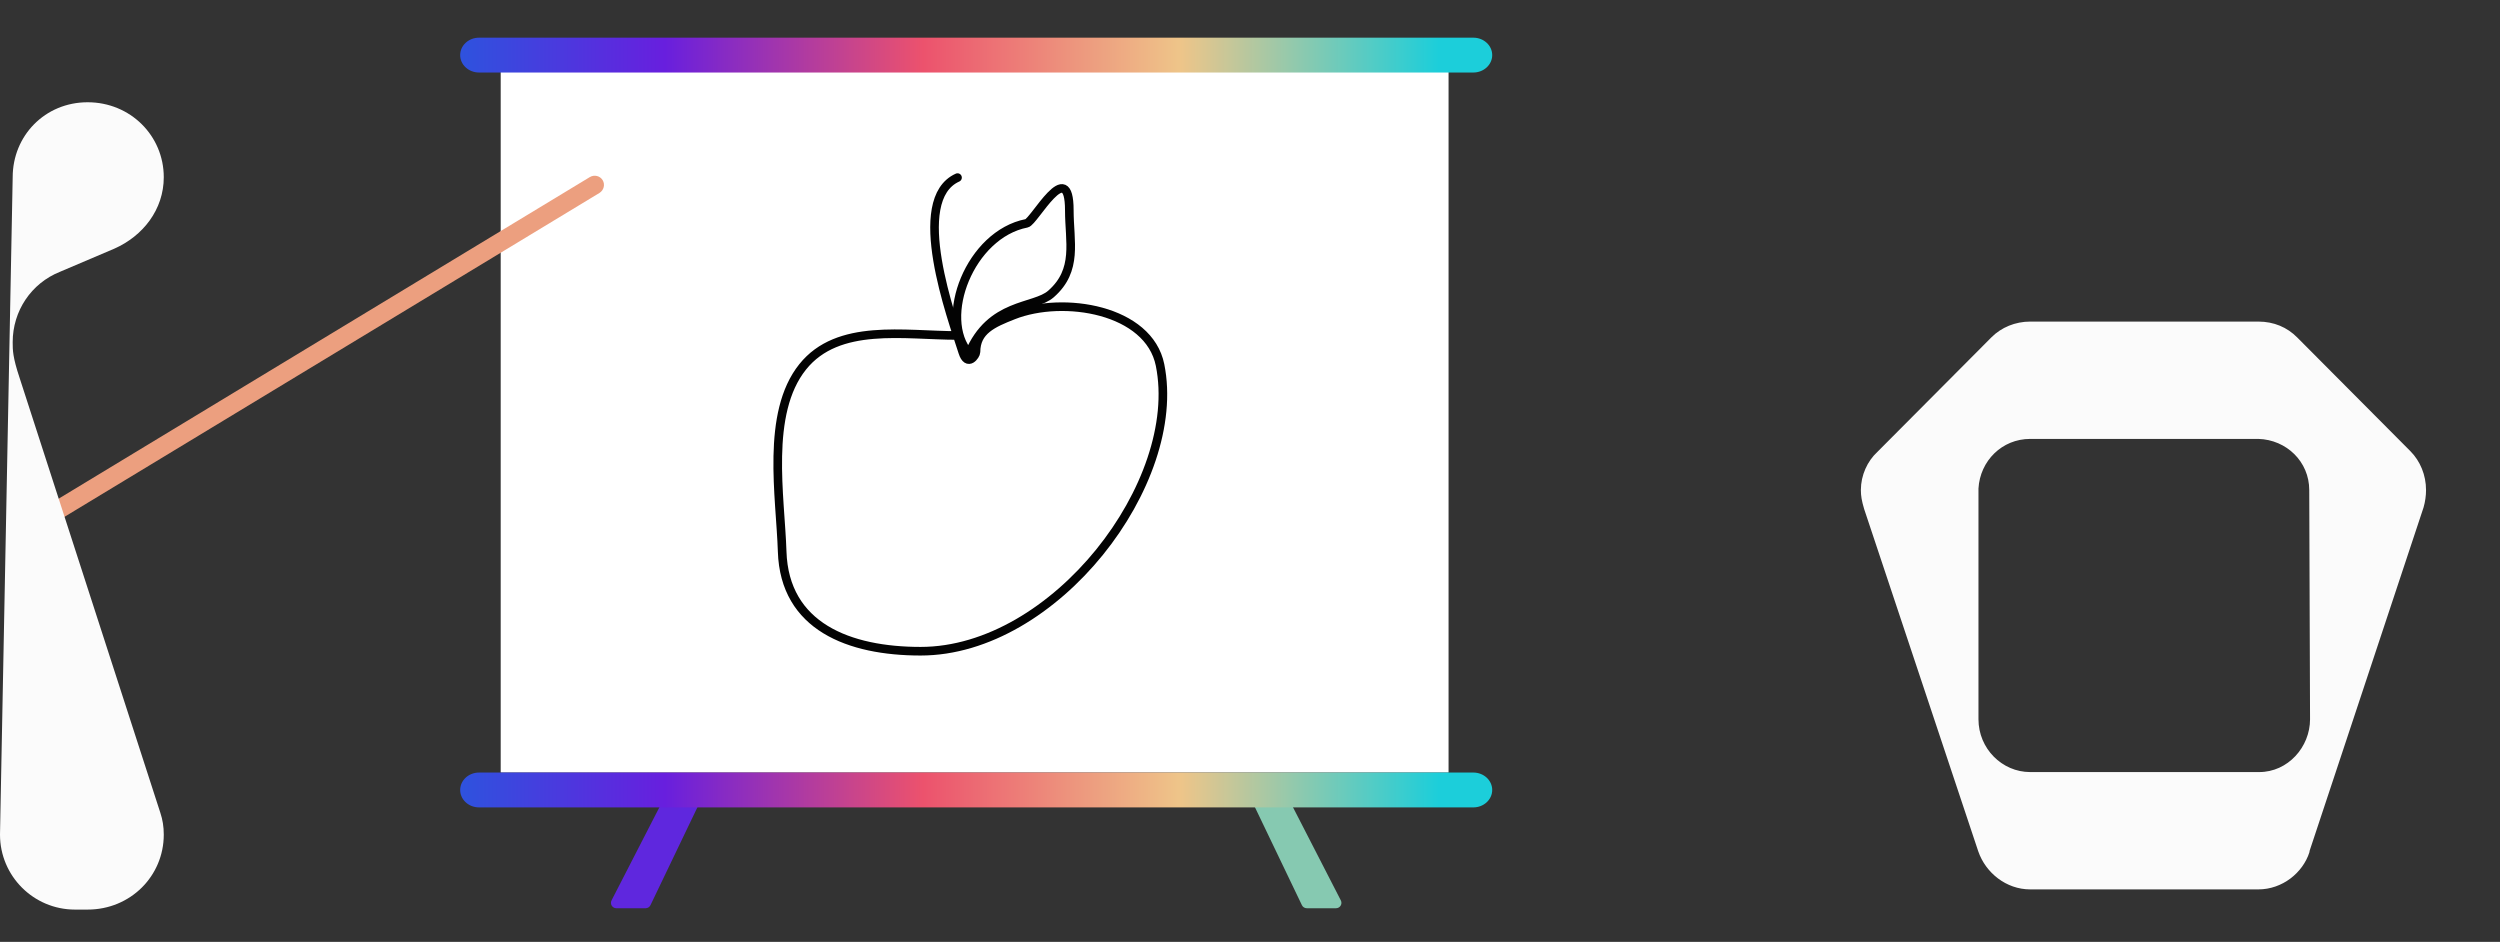 <svg width="929" height="350" viewBox="0 0 929 350" fill="none" xmlns="http://www.w3.org/2000/svg">
<rect x="0" y="0" width="929" height="350" fill="#333333" stroke="none"/>
<path d="M754.406 287.4H839.504C850.551 287.4 858.913 277.8 858.913 267.3L858.615 182.1C858.615 171.3 849.955 162.9 839.206 162.6H754.406C743.656 162.6 735.296 171 734.699 181.5V267.3C734.699 278.4 743.656 287.4 754.406 287.4ZM735.595 316.2L693.194 189C692.299 186 692 184.2 692 182.1C692 176.7 694.389 171.6 697.972 168.3L740.372 125.7C743.955 122.1 749.031 120 754.406 120H839.206C844.88 120 849.656 122.1 853.239 125.7L895.34 168C898.923 171.6 901.014 176.7 901.014 182.1C901.014 184.2 900.716 186.3 900.119 188.4L857.717 316.2V316.5C855.33 324 847.866 330 839.206 330H754.406C745.746 330 738.282 324 735.595 316.2Z" fill="#FBFBFB" stroke="#FBFBFB"/>
<path d="M248.319 293.586C248.662 292.919 249.349 292.5 250.098 292.5H259.575C261.047 292.5 262.015 294.037 261.378 295.365L241.714 336.365C241.381 337.059 240.68 337.5 239.91 337.5H229.029C227.532 337.5 226.566 335.917 227.25 334.586L248.319 293.586Z" fill="#5F27DE"/>
<path d="M477.185 293.586C476.843 292.919 476.156 292.5 475.407 292.5H465.93C464.457 292.5 463.49 294.037 464.127 295.365L483.791 336.365C484.124 337.059 484.825 337.5 485.595 337.5H496.476C497.972 337.5 498.939 335.917 498.255 334.586L477.185 293.586Z" fill="#86C9B1"/>
<path d="M186.062 23.6H538.285V287.066H186.062V23.6Z" fill="white"/>
<path d="M171 293.554C171 289.978 174.14 287.079 178.014 287.079H547.491C551.365 287.079 554.505 289.978 554.505 293.554V293.554C554.505 297.13 551.365 300.029 547.491 300.029H178.014C174.14 300.029 171 297.13 171 293.554V293.554Z" fill="url(#paint0_linear_1487_5379)"/>
<path d="M171 20.475C171 16.899 174.14 14 178.014 14H547.491C551.365 14 554.505 16.899 554.505 20.475V20.475C554.505 24.051 551.365 26.95 547.491 26.95H178.014C174.14 26.95 171 24.051 171 20.475V20.475Z" fill="url(#paint1_linear_1487_5379)"/>
<path d="M355.815 124.661C336.018 124.661 311.442 119.888 298.273 136.326C284.414 153.624 290.018 184.686 290.652 204.941C291.526 232.885 315.597 241.994 342.096 241.994C391.964 241.994 439.896 179.315 431.076 135.639C426.906 114.988 395.218 109.773 376.583 117.113C368.903 120.138 362.674 122.849 362.674 130.836C362.674 131.925 359.559 136.566 357.741 130.836C353.697 118.093 337.521 74.229 355.815 65.994" stroke="#030303" stroke-width="3.2" stroke-linecap="round"/>
<path d="M381.51 82.98C360.425 87.088 348.551 118.2 360.082 131.366C368.127 112.257 384.306 114.71 390.546 109.24C400.677 100.359 397.36 89.768 397.36 78.177C397.36 57.565 384.296 82.437 381.51 82.98Z" stroke="#030303" stroke-width="3.2" stroke-linecap="round"/>
<path d="M219.153 65.821C220.814 64.815 222.959 65.32 223.945 66.948V66.948C224.931 68.577 224.384 70.712 222.723 71.717L14.577 197.737C12.916 198.742 10.771 198.237 9.785 196.609V196.609C8.799 194.981 9.346 192.846 11.007 191.84L219.153 65.821Z" fill="#EC9F7F"/>
<path d="M0 310.144L4.714 65.857C4.714 50.428 16.714 38 32.572 38C48.428 38 60.857 50.428 60.857 65.857C60.857 77.857 53.143 87.714 42.428 92.428L22.285 101C11.572 105.285 4.714 115.572 4.714 127.143C4.714 130.143 4.714 132.714 7.286 140.429L59.571 302.001C60.428 304.571 60.857 307.143 60.857 310.144C60.857 325.571 48.428 338 32.572 338H27.857C12.472 338 0 325.528 0 310.144Z" fill="#FBFBFB"/>
<defs>
<linearGradient id="paint0_linear_1487_5379" x1="151.132" y1="284.566" x2="534.637" y2="284.566" gradientUnits="userSpaceOnUse">
<stop stop-color="#1F60DE"/>
<stop offset="0.25" stop-color="#681FDE"/>
<stop offset="0.5" stop-color="#EC526D"/>
<stop offset="0.75" stop-color="#EEC589"/>
<stop offset="1" stop-color="#1CCEDA"/>
</linearGradient>
<linearGradient id="paint1_linear_1487_5379" x1="151.132" y1="11.487" x2="534.637" y2="11.487" gradientUnits="userSpaceOnUse">
<stop stop-color="#1F60DE"/>
<stop offset="0.25" stop-color="#681FDE"/>
<stop offset="0.5" stop-color="#EC526D"/>
<stop offset="0.75" stop-color="#EEC589"/>
<stop offset="1" stop-color="#1CCEDA"/>
</linearGradient>
</defs>
</svg>

